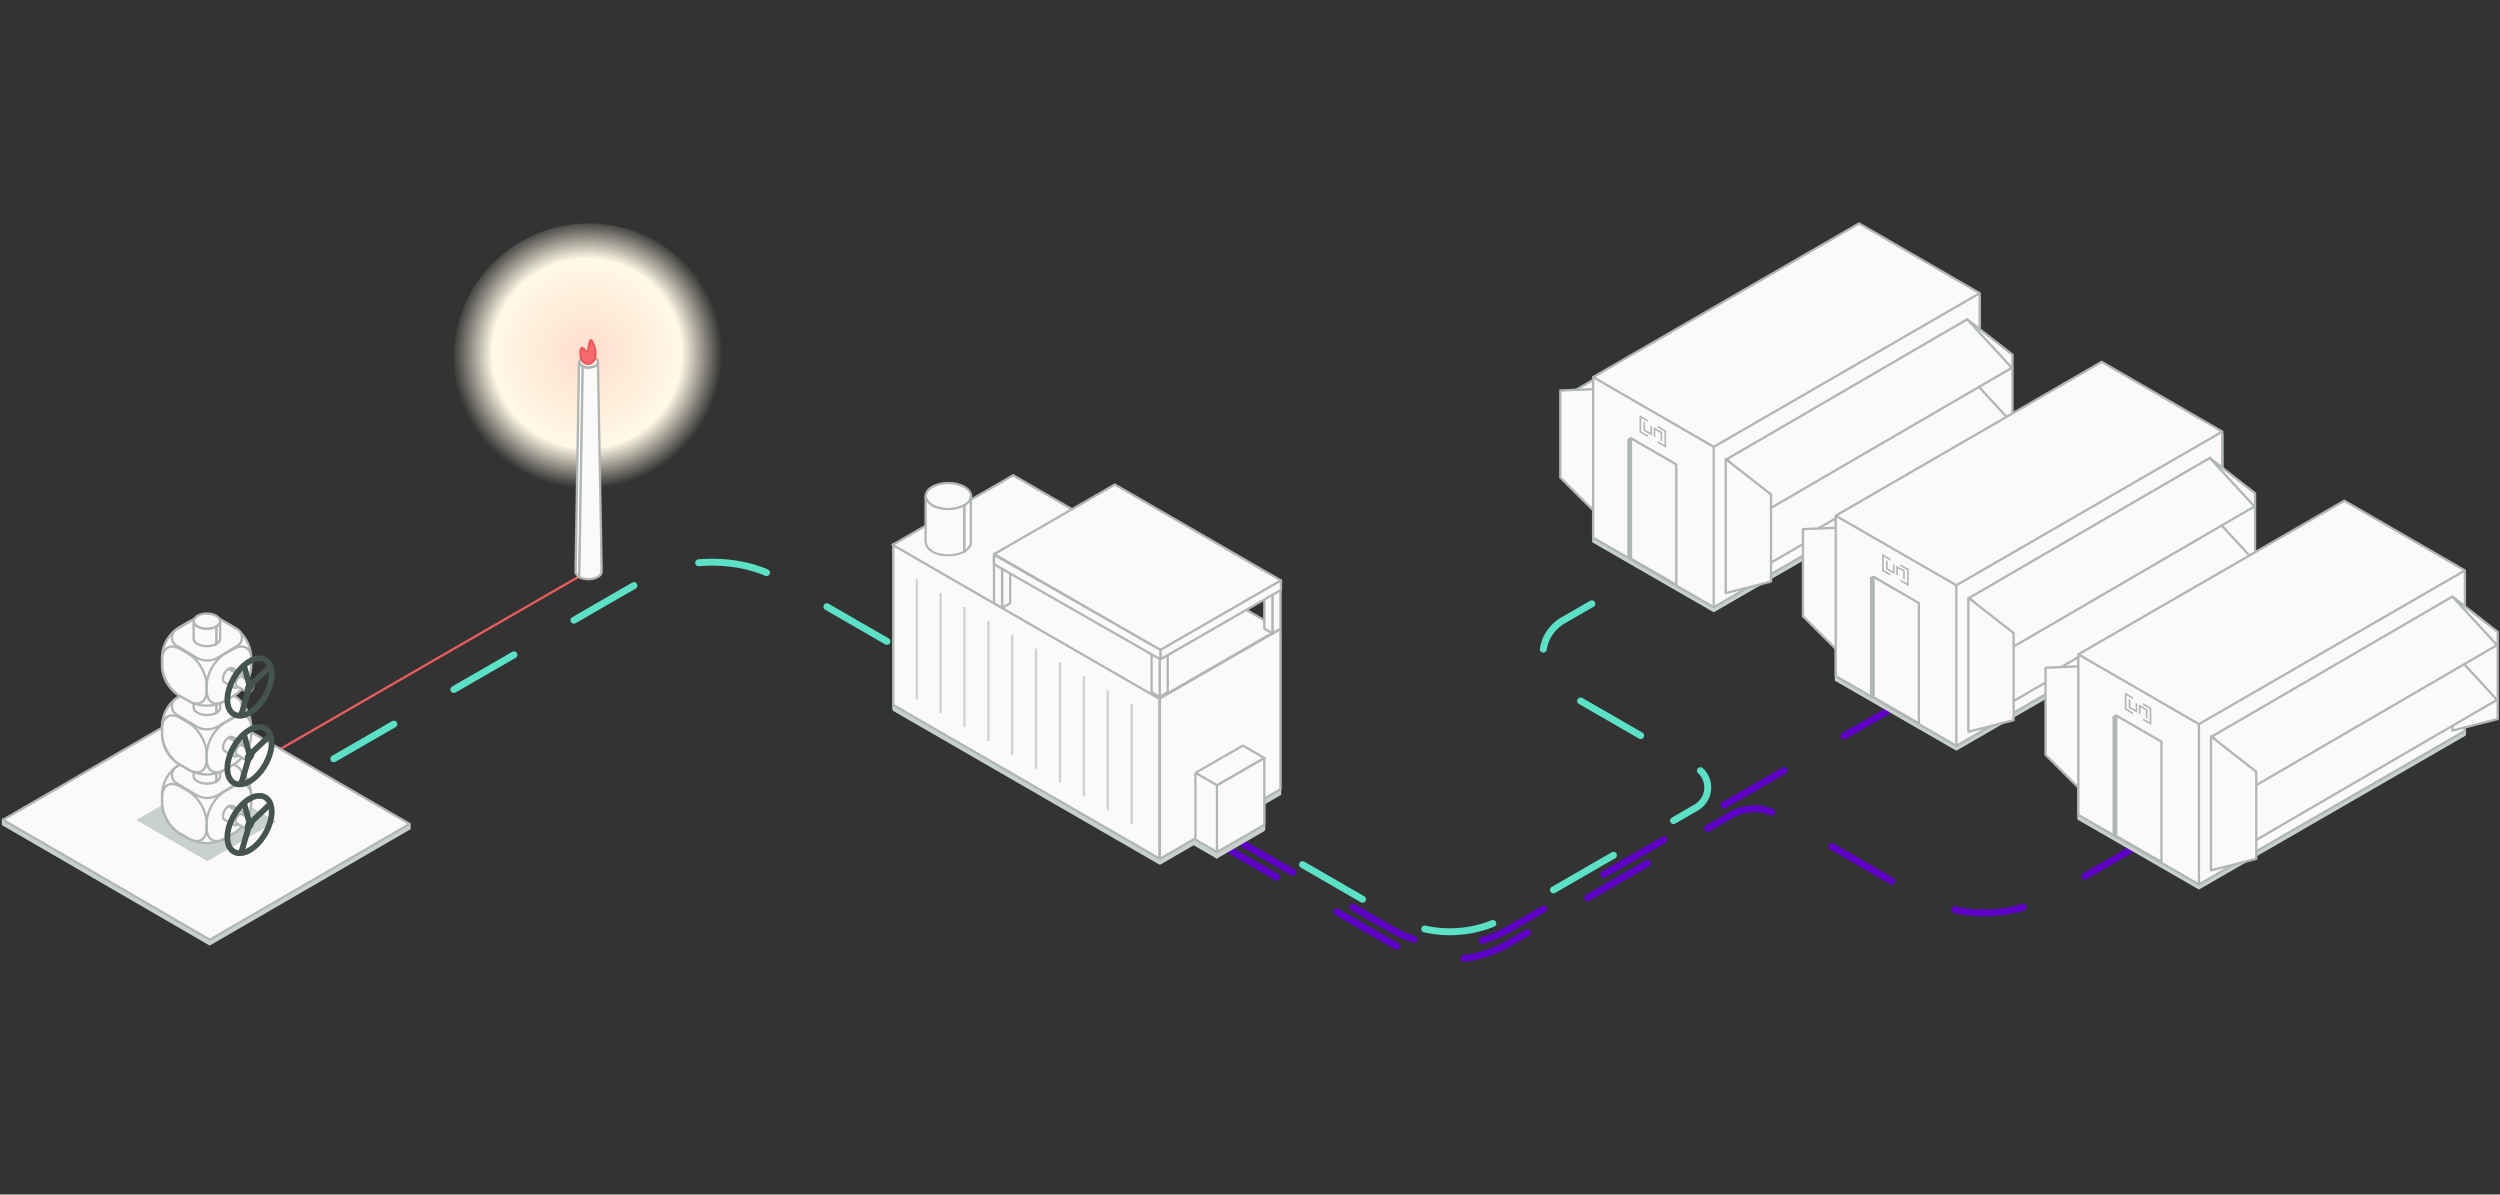 <?xml version="1.0" encoding="UTF-8"?>
<svg id="Layer_1" xmlns="http://www.w3.org/2000/svg" xmlns:xlink="http://www.w3.org/1999/xlink" version="1.1" viewBox="0 0 1082 517">
  <rect x="0" y="0" width="1082" height="517" fill="#333333" stroke="none"/>
  <!-- Generator: Adobe Illustrator 29.4.0, SVG Export Plug-In . SVG Version: 2.1.0 Build 152)  -->
  <defs>
    <style>
      .st0, .st1, .st2, .st3, .st4, .st5, .st6, .st7 {
        fill: none;
      }

      .st0, .st4, .st5, .st8, .st9, .st10 {
        stroke: #afb6b3;
      }

      .st1, .st11 {
        stroke: #e95d5f;
      }

      .st11 {
        fill: #f76a6d;
      }

      .st12 {
        fill: #c8d0cc;
      }

      .st13 {
        fill: url(#radial-gradient);
      }

      .st2 {
        stroke: #5c00c6;
      }

      .st2, .st3, .st6 {
        stroke-dasharray: 30;
        stroke-linecap: round;
        stroke-width: 3px;
      }

      .st2, .st14, .st15, .st6, .st9 {
        fill-rule: evenodd;
      }

      .st3, .st6 {
        stroke: #5ce0c6;
      }

      .st16, .st15 {
        fill: #afb6b3;
      }

      .st4 {
        stroke-miterlimit: 4;
        stroke-opacity: .6;
        stroke-width: 1px;
      }

      .st5, .st8, .st9 {
        stroke-linejoin: round;
      }

      .st14, .st8, .st9, .st10 {
        fill: #fbfaf9;
      }

      .st7 {
        stroke: #45544d;
        stroke-width: 2.5px;
      }
    </style>
    <radialGradient id="radial-gradient" cx="-138.9" cy="645.4" fx="-138.9" fy="645.4" r="1" gradientTransform="translate(-37501.8 8278.7) rotate(90) scale(58.5 -58.5)" gradientUnits="userSpaceOnUse">
      <stop offset="0" stop-color="#fdc"/>
      <stop offset=".7" stop-color="#fff9e6"/>
      <stop offset="1" stop-color="#fff9e6" stop-opacity="0"/>
    </radialGradient>
  </defs>
  <g>
    <path class="st1" d="M95.5,339.1l107.8-62.3,53.9-31.1"/>
    <circle class="st13" cx="254.8" cy="155.2" r="58.5"/>
    <g>
      <path class="st10" d="M250.6,156.4c0,.9.6,1.7,1.7,2.3l-1.5,91.1c-1-.6-1.7-1.4-1.7-2.3l1.5-91.1Z"/>
      <path class="st10" d="M258.8,156.7l1.6,90.7c0,.9-.6,1.7-1.7,2.3-2.2,1.3-5.8,1.3-8,0l1.5-91c.5.5,6.5,1.1,6.5-2Z"/>
      <path class="st10" d="M257.6,158.3c-1.6.9-4.1.9-5.6,0-1.6-.9-1.6-2.4,0-3.3,1.6-.9,4.1-.9,5.6,0,1.6.9,1.6,2.4,0,3.3Z"/>
      <path class="st11" d="M257.2,155.9c-1.4,2.3-4.1,2.1-5.5-.2-1-3-.5-7,1.5-4,2,3,1.5-6.7,3-4,1.5,2.7,2,5.5,1,8.2Z"/>
    </g>
  </g>
  <g>
    <path class="st3" d="M92.5,358.4l188-108.5c15.3-8.8,40.1-8.8,55.4,0l79.5,45.9"/>
    <g>
      <path class="st6" d="M459.8,314.2l142.7,82.4c15.5,8.9,34.5,8.9,50,0l81.6-47.1c6.7-3.9,6.7-13.5,0-17.3l-57.6-33.2c-11.7-6.8-11.7-23.7,0-30.5l95.2-55"/>
      <path class="st2" d="M980.3,334.2l-91.6,52.9c-18.6,10.7-41.4,10.7-60,0l-59.5-34.4c-6.2-3.6-13.8-3.6-20,0l-96.6,55.8c-15.5,8.9-34.5,8.9-50,0l-142.8-82.4"/>
      <path class="st2" d="M876.1,273.6l-223.6,128.8c-15.5,8.9-34.5,8.9-50,0l-142.8-82.4"/>
    </g>
    <g>
      <path class="st12" d="M386.6,237.2c-.2-.1-.4,0-.4.2h0v69.5c0,.3.2.6.4.8l115.2,66.5c0,0,.2,0,.2,0,0,0,.1,0,.2,0h0s14.5-8.4,14.5-8.4c0,0,0,.1.2.2l9.3,5.4c0,.2.2.3.4.2h0c0,0,.2,0,.2,0s.1-.1.2-.2l20.2-11.7c.2-.1.4-.5.4-.8v-10.9l6.7-3.9c.1,0,.2-.2.2-.4h0v-69.5c0-.2,0-.3-.2-.4-.2,0-.3,0-.5,0l-52.1,30.1s0,0,0,0h0c0,0-115.2-66.6-115.2-66.6Z"/>
      <polygon class="st10" points="386.6 235.7 501.8 302.2 501.8 371.6 386.6 305.1 386.6 235.7"/>
      <path class="st9" d="M554.2,272.2v69.4l-52.2,30.1v-69.4l52.2-30.1Z"/>
      <path class="st9" d="M438.5,205.7l115.2,66.5-52.2,30.1-115.2-66.5,52.2-30.1Z"/>
      <path class="st8" d="M501.9,281.2l3.5-2v20.4l-3.5,2v-20.4Z"/>
      <path class="st8" d="M501.9,281.2l-3.5-2v20.4l3.5,2v-20.4Z"/>
      <path class="st8" d="M550.7,253.7l3.5-2v20.4l-3.5,2v-20.4Z"/>
      <path class="st8" d="M550.7,253.7l-3.5-2v20.4l3.5,2v-20.4Z"/>
      <path class="st8" d="M433.7,242.7l3.5-2v20.4l-3.5,2v-20.4Z"/>
      <path class="st8" d="M433.7,241.7l-3.5-2v21.4l3.5,2v-21.4Z"/>
      <path class="st9" d="M482.5,209.7l72,41.6-52.2,30.1-72-41.6,52.2-30.1Z"/>
      <path class="st9" d="M554.4,251.2v4.1s-52.2,30.1-52.2,30.1v-4.1s52.2-30.1,52.2-30.1Z"/>
      <path class="st9" d="M430.2,240.1v4.1s72,41.2,72,41.2v-4.1s-72-41.2-72-41.2Z"/>
      <path class="st10" d="M403.5,210.7c-3.8,2.2-3.8,5.8,0,8s10,2.2,13.9,0,3.8-5.8,0-8-10-2.2-13.9,0Z"/>
      <path class="st10" d="M420.2,214.7c0,1.6-1.1,3-2.9,4v20c1.8-1,2.9-2.4,2.9-4v-20Z"/>
      <path class="st14" d="M403.5,218.7c-1.8-1-2.9-2.4-2.9-4v20c0,1.6,1.1,3,2.9,4h0c3.8,2.2,10,2.2,13.9,0v-20c-3.8,2.2-10,2.2-13.9,0h0Z"/>
      <path class="st16" d="M403.5,218.7l.2-.4h.2v.4h-.5ZM403.5,238.7l.2-.4h.2v.4h-.5ZM403.5,238.7l-.2.4h-.2v-.4h.5ZM417.3,238.7h.5v.3h-.2c0,.1-.2-.3-.2-.3ZM417.3,218.7l-.2-.4.8-.4v.9h-.5ZM403.5,218.7l-.2.4h-.2v-.4h.5ZM400.6,214.7h.5c0,1.3.9,2.6,2.6,3.6l-.2.4-.2.4c-1.8-1.1-3.1-2.6-3.1-4.4h.5ZM400.6,234.7h-.5v-20h1v20h-.5ZM403.5,238.7l-.2.4c-1.8-1.1-3.1-2.6-3.1-4.4h1c0,1.3.9,2.6,2.6,3.6l-.2.4ZM403.5,238.7h.5-1,.5ZM403.5,238.7l.2-.4c1.8,1.1,4.2,1.6,6.7,1.6s4.9-.5,6.7-1.6l.2.4.2.4c-2,1.2-4.6,1.7-7.2,1.7s-5.2-.6-7.2-1.7l.2-.4ZM417.3,238.7h-.5v-20h1v20h-.5ZM417.3,218.7l.2.4c-2,1.2-4.6,1.7-7.2,1.7s-5.2-.6-7.2-1.7l.2-.4.2-.4c1.8,1.1,4.2,1.6,6.7,1.6s4.9-.5,6.7-1.6l.2.4ZM403.5,218.7h.5s-.5,0-.5,0h-.5s.5,0,.5,0Z"/>
      <path class="st14" d="M537.9,322.7l-20.5,11.8v28.9l9.4,5.4v-28.9l20.5-11.8-9.4-5.4Z"/>
      <path class="st5" d="M517.4,334.5l20.5-11.8,9.4,5.4-20.5,11.8M517.4,334.5v28.9l9.4,5.4v-28.9M517.4,334.5l9.4,5.4"/>
      <path class="st8" d="M547.2,328.1l-20.5,11.8v28.9l20.5-11.8v-28.9Z"/>
      <line class="st4" x1="489.8" y1="304.7" x2="489.8" y2="356.7"/>
      <line class="st4" x1="396.8" y1="250.7" x2="396.8" y2="302.7"/>
      <line class="st4" x1="407.1" y1="256.7" x2="407.1" y2="308.7"/>
      <line class="st4" x1="417.4" y1="262.7" x2="417.4" y2="314.7"/>
      <line class="st4" x1="479.4" y1="298.7" x2="479.4" y2="350.7"/>
      <line class="st4" x1="469.1" y1="292.7" x2="469.1" y2="344.7"/>
      <line class="st4" x1="458.8" y1="286.7" x2="458.8" y2="338.7"/>
      <line class="st4" x1="448.4" y1="280.7" x2="448.4" y2="332.7"/>
      <line class="st4" x1="438.1" y1="274.7" x2="438.1" y2="326.7"/>
      <line class="st4" x1="427.8" y1="268.7" x2="427.8" y2="320.7"/>
    </g>
    <g>
      <g>
        <path class="st10" d="M696.9,168.4l-17.5,1.9,13-7.6,4.5,5.7Z"/>
        <path class="st12" d="M857.3,128.4c0-.2-.2-.3-.4-.2l-167.1,36.4c-.2,0-.3,0-.5,0-.2,0-.2.3-.2.4v69.4h0c0,.2.1.4.2.4,6.2,3.6,52.4,30.2,52.4,30.2,0,0,90.5-52.2,115.2-66.5.2-.1.4-.5.4-.8v-69.4h0Z"/>
        <path class="st9" d="M694.9,226.2l-19.6-19.5v-37.7l19.6-.8v58Z"/>
        <polygon class="st8" points="804.6 96.7 689.5 163.2 689.5 232.7 741.7 262.8 856.8 196.3 856.8 126.9 804.6 96.7"/>
        <path class="st16" d="M724.7,200.6l-9.8-5.6-8.8-5.7c-.1,0-.3-.1-.5,0l-1,.5c-.2,0-.3.3-.3.4v50.7c0,.2,0,.3.2.4l19.6,11.3c0,0,.2,0,.2,0s.2,0,.2,0c.2,0,.2-.3.2-.4v-51.2c0-.2,0-.3-.2-.4Z"/>
        <path class="st9" d="M705.9,241.8l19.6,11.3v-52.1l-19.6-11.3v52.1Z"/>
        <path class="st15" d="M712,186v-3.2l-.7-.4v4l3.7,2.1v-4l-.7-.4v3.2l-2.3-1.3Z"/>
        <path class="st15" d="M716.4,186.1v3.2l-.7-.4v-4l3.7,2.1v4l-.7-.4v-3.2l-2.3-1.3Z"/>
        <path class="st15" d="M710.3,186.7l2.9,1.7v.8l-3.6-2.1v-7.4l3.6,2.1v.8l-2.9-1.7v5.8Z"/>
        <path class="st15" d="M720.4,186.8l-2.9-1.7v-.8l3.6,2.1v7.4l-3.6-2.1v-.8l2.9,1.7v-5.8Z"/>
        <line class="st10" x1="741.7" y1="262.8" x2="741.7" y2="193.4"/>
        <polyline class="st5" points="856.8 126.9 741.7 193.4 689.5 163.2"/>
        <path class="st9" d="M851.4,196.2l19.6-5v-37.7l-19.6-15.3v58Z"/>
        <path class="st10" d="M851.4,161.9l-104,60.5,19.3,21,104-60.5-19.3-21Z"/>
        <path class="st10" d="M851.4,138.2l-104,60.5,19.3,21,104-60.5-19.3-21Z"/>
        <path class="st9" d="M746.9,256.7l19.6-5v-37.7l-19.6-15.3v58Z"/>
      </g>
      <g>
        <path class="st10" d="M801.9,228.3l-17.5,1.9,13-7.6,4.5,5.7Z"/>
        <path class="st12" d="M962.3,188.3c0-.2-.2-.3-.4-.2l-167.1,36.4c-.2,0-.3,0-.5,0-.2,0-.2.3-.2.4v69.4h0c0,.2.1.4.2.4,6.2,3.6,52.4,30.2,52.4,30.2,0,0,90.5-52.2,115.2-66.5.2-.1.4-.5.4-.8v-69.4h0Z"/>
        <path class="st9" d="M799.9,286.2l-19.6-19.5v-37.7l19.6-.8v58Z"/>
        <polygon class="st8" points="909.6 156.6 794.5 223.2 794.5 292.6 846.7 322.8 961.8 256.3 961.8 186.8 909.6 156.6"/>
        <path class="st16" d="M829.7,260.5l-9.8-5.6-8.8-5.7c-.1,0-.3-.1-.5,0l-1,.5c-.2,0-.3.3-.3.4v50.7c0,.2,0,.3.2.4l19.6,11.3c0,0,.2,0,.2,0s.2,0,.2,0c.2,0,.2-.3.2-.4v-51.2c0-.2,0-.3-.2-.4Z"/>
        <path class="st9" d="M810.9,301.8l19.6,11.3v-52.1l-19.6-11.3v52.1Z"/>
        <path class="st15" d="M817,246v-3.2l-.7-.4v4l3.7,2.1v-4l-.7-.4v3.2l-2.3-1.3Z"/>
        <path class="st15" d="M821.4,246v3.2l-.7-.4v-4l3.7,2.1v4l-.7-.4v-3.2l-2.3-1.3Z"/>
        <path class="st15" d="M815.3,246.7l2.9,1.7v.8l-3.6-2.1v-7.4l3.6,2.1v.8l-2.9-1.7v5.8Z"/>
        <path class="st15" d="M825.4,246.7l-2.9-1.7v-.8l3.6,2.1v7.4l-3.6-2.1v-.8l2.9,1.7v-5.8Z"/>
        <line class="st10" x1="846.7" y1="322.8" x2="846.7" y2="253.3"/>
        <polyline class="st5" points="961.8 186.8 846.7 253.3 794.5 223.2"/>
        <path class="st9" d="M956.4,256.2l19.6-5v-37.7l-19.6-15.3v58Z"/>
        <path class="st10" d="M956.4,221.8l-104,60.5,19.3,21,104-60.5-19.3-21Z"/>
        <path class="st10" d="M956.4,198.2l-104,60.5,19.3,21,104-60.5-19.3-21Z"/>
        <path class="st9" d="M851.9,316.7l19.6-5v-37.7l-19.6-15.3v58Z"/>
      </g>
      <g>
        <path class="st10" d="M906.9,288.4l-17.5,1.9,13-7.6,4.5,5.7Z"/>
        <path class="st12" d="M1067.3,248.4c0-.2-.2-.3-.4-.2l-167.1,36.4c-.2,0-.3,0-.5,0-.2,0-.2.3-.2.4v69.4h0c0,.2.1.4.2.4,6.2,3.6,52.4,30.2,52.4,30.2,0,0,90.5-52.2,115.2-66.5.2-.1.4-.5.4-.8v-69.4h0Z"/>
        <path class="st9" d="M904.9,346.2l-19.6-19.5v-37.7l19.6-.8v58Z"/>
        <polygon class="st8" points="1014.6 216.7 899.5 283.2 899.5 352.7 951.7 382.8 1066.8 316.3 1066.8 246.9 1014.6 216.7"/>
        <path class="st16" d="M934.7,320.6l-9.8-5.6-8.8-5.7c-.1,0-.3-.1-.5,0l-1,.5c-.2,0-.3.3-.3.4v50.7c0,.2,0,.3.2.4l19.6,11.3c0,0,.2,0,.2,0s.2,0,.2,0c.2,0,.2-.3.2-.4v-51.2c0-.2,0-.3-.2-.4Z"/>
        <path class="st9" d="M915.9,361.8l19.6,11.3v-52.1l-19.6-11.3v52.1Z"/>
        <path class="st15" d="M922,306v-3.2l-.7-.4v4l3.7,2.1v-4l-.7-.4v3.2l-2.3-1.3Z"/>
        <path class="st15" d="M926.4,306.1v3.2l-.7-.4v-4l3.7,2.1v4l-.7-.4v-3.2l-2.3-1.3Z"/>
        <path class="st15" d="M920.3,306.7l2.9,1.7v.8l-3.6-2.1v-7.4l3.6,2.1v.8l-2.9-1.7v5.8Z"/>
        <path class="st15" d="M930.4,306.8l-2.9-1.7v-.8l3.6,2.1v7.4l-3.6-2.1v-.8l2.9,1.7v-5.8Z"/>
        <line class="st10" x1="951.7" y1="382.8" x2="951.7" y2="313.4"/>
        <polyline class="st5" points="1066.8 246.9 951.7 313.4 899.5 283.2"/>
        <path class="st9" d="M1061.4,316.2l19.6-5v-37.7l-19.6-15.3v58Z"/>
        <path class="st10" d="M1061.4,281.9l-104,60.5,19.3,21,104-60.5-19.3-21Z"/>
        <path class="st10" d="M1061.4,258.2l-104,60.5,19.3,21,104-60.5-19.3-21Z"/>
        <path class="st9" d="M956.9,376.7l19.6-5v-37.7l-19.6-15.3v58Z"/>
      </g>
    </g>
  </g>
  <g>
    <path class="st12" d="M1.3,354.2c-.1,0-.3,0-.4.1,0,0-.1.2-.1.4v2.1c0,.2,0,.3.2.4l89.5,51.9c.2,0,.3,0,.5,0l86.5-50.1c.2,0,.2-.3.2-.4v-1.9c0-.2-.2-.4-.4-.5h0s-176-2-176-2Z"/>
    <path class="st9" d="M87.8,304.7l89.5,51.9-86.5,50.1L1.3,354.8l86.5-50.1Z"/>
    <path class="st12" d="M119.5,355.5l-30.7-17.8-29.8,17.2,30.7,17.8,29.8-17.2Z"/>
    <path class="st9" d="M81.6,362.8c4.9,2.8,10.9,2.8,15.7,0l3.7-2.2c4.8-2.8,7.7-7.9,7.7-13.5v-2.8c0-5.6-3-10.7-7.8-13.5l-3.7-2.1c-4.8-2.8-10.8-2.8-15.7,0l-3.6,2.1c-4.8,2.8-7.8,7.9-7.8,13.5v2.9c0,5.6,3,10.7,7.8,13.5l3.7,2.1Z"/>
    <path class="st9" d="M102.7,339c2.7-1.6,2.7-5.6,0-7.2l-8.6-5c-2.8-1.6-6.2-1.6-9,0l-8.6,5c-2.8,1.6-2.8,5.6,0,7.2l8.5,5.1c2.9,1.7,6.4,1.7,9.3,0l8.5-5.1Z"/>
    <path class="st10" d="M70.2,344.9c0-5,3.5-7,7.8-4.5l3.6,2.1c4.3,2.5,7.8,8.5,7.8,13.5v2.6c0,4.8-3.4,6.8-7.5,4.4l-4.2-2.4c-4.2-2.4-7.5-8.2-7.5-13.1v-2.6Z"/>
    <path class="st10" d="M108.8,344.9c0-5-3.5-7-7.8-4.5l-3.7,2.1c-4.3,2.5-7.8,8.5-7.8,13.5v2.6c0,4.8,3.4,6.8,7.5,4.4l4.2-2.4c4.2-2.4,7.5-8.2,7.5-13.1v-2.6Z"/>
    <path class="st10" d="M103,351.3c-1.3.8-2.4,2.7-2.4,4.2s1.1,2.2,2.4,1.4,2.4-2.7,2.4-4.2-1.1-2.2-2.4-1.4Z"/>
    <path class="st10" d="M104.8,351.1c-.5-.3-1.1-.2-1.7.2l-4.1-2.3c.6-.4,1.2-.4,1.7-.2l4.1,2.3Z"/>
    <path class="st10" d="M96.5,353.2c0,.7.2,1.3.7,1.6l4.1,2.3c-.5-.3-.7-.9-.7-1.6h0c0-1.6,1.1-3.5,2.4-4.2l-4.1-2.4c-1.3.8-2.4,2.7-2.4,4.2h0Z"/>
    <path class="st14" d="M108.5,355c.3,0,.5,0,.7,0l-4.5-2.6c-.3-.2-.7-.1-1.1.1h0c-.9.5-1.6,1.8-1.6,2.8h0c0,.5.2.9.5,1.1l4.4,2.6c.3.2.7.2,1.2,0,.9-.5,1.6-1.8,1.6-2.8s-.5-1.3-1.2-1.1ZM106.8,358.9c-.2-.2-.3-.5-.3-.9h0s0,0,0,0h0s0,0,0,0h0c0,.4.1.7.3.9ZM106.7,357h0c.3-.7.8-1.4,1.4-1.8h0c0,0,.1,0,.2,0,0,0-.1,0-.2.1-.6.4-1.1,1-1.4,1.8Z"/>
    <path class="st0" d="M108.1,355.2h0c-.6.3-1.1,1-1.4,1.8h0c.3-.7.8-1.4,1.4-1.8ZM108.1,355.2c0,0,.1,0,.2-.1,0,0-.1,0-.2.1ZM109.2,355.1c-.2-.1-.4-.1-.7,0,.7-.2,1.2.3,1.2,1.1s-.7,2.3-1.6,2.8c-.5.3-.9.3-1.2,0l-4.4-2.6c-.3-.2-.5-.6-.5-1.1h0c0-1,.7-2.3,1.6-2.8h0c.4-.2.8-.3,1.1-.1l4.5,2.6ZM106.8,358.9c-.2-.2-.3-.5-.3-.9h0s0,0,0,0h0s0,0,0,0h0c0,.4.1.7.3.9Z"/>
    <path class="st7" d="M98.4,362.4c0,6.1,4.3,8.6,9.6,5.6,5.3-3.1,9.6-10.6,9.6-16.7s-4.3-8.6-9.6-5.6c-5.3,3.1-9.6,10.6-9.6,16.7Z"/>
    <path class="st7" d="M105.7,347.9l2.3,8.5M108.1,356.4l8.9-8.5M108.1,356.4l-3.8,12.9"/>
    <path class="st7" d="M108.9,355.5c0,0-.1,0-.3.1-.4.2-.7.6-1,1-.3.5-.4,1-.4,1.3s0,.1,0,.2c0,0,.1,0,.3-.1.4-.2.7-.6,1-1,.3-.5.4-1,.4-1.3s0-.1,0-.2Z"/>
    <path class="st10" d="M85.5,330.8c2.2,1.3,5.9,1.3,8.1,0,2.2-1.3,2.2-3.4,0-4.7-2.2-1.3-5.9-1.3-8.1,0-2.2,1.3-2.2,3.4,0,4.7Z"/>
    <path class="st10" d="M95.3,328.4c0,.9-.6,1.7-1.7,2.4v7.5c1-.6,1.7-1.4,1.7-2.4v-7.5Z"/>
    <path class="st10" d="M85.5,330.8c-1-.6-1.7-1.4-1.7-2.4v7.5c0,.9.6,1.7,1.7,2.3h0c2.2,1.3,5.9,1.3,8.1,0v-7.5c-2.2,1.3-5.9,1.3-8.1,0h0Z"/>
    <path class="st9" d="M81.6,333.1c4.9,2.8,10.9,2.8,15.7,0l3.7-2.2c4.8-2.8,7.7-7.9,7.7-13.5v-2.8c0-5.6-3-10.7-7.8-13.5l-3.7-2.1c-4.8-2.8-10.8-2.8-15.7,0l-3.6,2.1c-4.8,2.8-7.8,7.9-7.8,13.5v2.9c0,5.6,3,10.7,7.8,13.5l3.7,2.1Z"/>
    <path class="st9" d="M102.7,309.3c2.7-1.6,2.7-5.6,0-7.2l-8.6-5c-2.8-1.6-6.2-1.6-9,0l-8.6,5c-2.8,1.6-2.8,5.6,0,7.2l8.5,5.1c2.9,1.7,6.4,1.7,9.3,0l8.5-5.1Z"/>
    <path class="st10" d="M70.2,315.2c0-5,3.5-7,7.8-4.5l3.6,2.1c4.3,2.5,7.8,8.5,7.8,13.5v2.6c0,4.8-3.4,6.8-7.5,4.3l-4.2-2.4c-4.2-2.4-7.5-8.2-7.5-13.1v-2.6Z"/>
    <path class="st10" d="M108.8,315.2c0-5-3.5-7-7.8-4.5l-3.7,2.1c-4.3,2.5-7.8,8.5-7.8,13.5v2.6c0,4.8,3.4,6.8,7.5,4.3l4.2-2.4c4.2-2.4,7.5-8.2,7.5-13.1v-2.6Z"/>
    <path class="st10" d="M103,321.5c-1.3.8-2.4,2.7-2.4,4.2s1.1,2.2,2.4,1.4,2.4-2.7,2.4-4.2-1.1-2.2-2.4-1.4Z"/>
    <path class="st10" d="M104.8,321.4c-.5-.3-1.1-.2-1.7.2l-4.1-2.4c.6-.4,1.2-.4,1.7-.2l4.1,2.4Z"/>
    <path class="st10" d="M96.5,323.4c0,.7.2,1.3.7,1.6l4.1,2.4c-.5-.3-.7-.9-.7-1.6h0c0-1.6,1.1-3.5,2.4-4.2l-4.1-2.3c-1.3.8-2.4,2.7-2.4,4.2h0Z"/>
    <path class="st14" d="M108.5,325.2c.3,0,.5,0,.7,0l-4.5-2.6c-.3-.2-.7-.1-1.1.1h0c-.9.5-1.6,1.8-1.6,2.8h0c0,.5.2.9.5,1.1l4.4,2.6c.3.2.7.2,1.2,0,.9-.5,1.6-1.8,1.6-2.8s-.5-1.3-1.2-1.1ZM106.8,329.2c-.2-.2-.3-.5-.3-.9h0s0,0,0,0h0s0,0,0,0h0c0,.4.1.7.3.9ZM106.7,327.2h0c.3-.7.8-1.4,1.4-1.8h0c0,0,.1,0,.2,0,0,0-.1,0-.2.1-.6.4-1.1,1-1.4,1.8Z"/>
    <path class="st0" d="M108.1,325.4h0c-.6.3-1.1,1-1.4,1.8h0c.3-.7.8-1.4,1.4-1.8ZM108.1,325.4c0,0,.1,0,.2-.1,0,0-.1,0-.2.1ZM109.2,325.3c-.2-.1-.4-.1-.7,0,.7-.2,1.2.3,1.2,1.1s-.7,2.3-1.6,2.8c-.5.3-.9.3-1.2,0l-4.4-2.6c-.3-.2-.5-.6-.5-1.1h0c0-1,.7-2.3,1.6-2.8h0c.4-.2.8-.3,1.1-.1l4.5,2.6ZM106.8,329.2c-.2-.2-.3-.5-.3-.9h0s0,0,0,0h0s0,0,0,0h0c0,.4.1.7.3.9Z"/>
    <path class="st7" d="M98.4,332.6c0,6.2,4.3,8.6,9.6,5.6,5.3-3.1,9.6-10.6,9.6-16.7s-4.3-8.6-9.6-5.6c-5.3,3.1-9.6,10.6-9.6,16.7Z"/>
    <path class="st7" d="M105.7,318.2l2.3,8.5M108.1,326.6l8.9-8.5M108.1,326.6l-3.8,12.9"/>
    <path class="st7" d="M108.9,325.8c0,0-.1,0-.3.1-.4.2-.7.6-1,1-.3.5-.4,1-.4,1.3s0,.1,0,.2c0,0,.1,0,.3-.1.4-.2.7-.6,1-1,.3-.5.4-1,.4-1.3s0-.1,0-.2Z"/>
    <path class="st10" d="M85.5,301c2.2,1.3,5.9,1.3,8.1,0,2.2-1.3,2.2-3.4,0-4.7-2.2-1.3-5.9-1.3-8.1,0-2.2,1.3-2.2,3.4,0,4.7Z"/>
    <path class="st10" d="M95.3,298.7c0,.9-.6,1.7-1.7,2.4v7.5c1-.6,1.7-1.4,1.7-2.3v-7.5Z"/>
    <path class="st10" d="M85.5,301c-1-.6-1.7-1.4-1.7-2.3v7.5c0,.9.6,1.7,1.7,2.3h0c2.2,1.3,5.9,1.3,8.1,0v-7.5c-2.2,1.3-5.9,1.3-8.1,0h0Z"/>
    <path class="st9" d="M81.6,303.3c4.9,2.8,10.9,2.8,15.7,0l3.7-2.2c4.8-2.8,7.7-7.9,7.7-13.5v-2.8c0-5.6-3-10.7-7.8-13.5l-3.7-2.1c-4.8-2.8-10.8-2.8-15.7,0l-3.6,2.1c-4.8,2.8-7.8,7.9-7.8,13.5v2.9c0,5.6,3,10.7,7.8,13.5l3.7,2.1Z"/>
    <path class="st9" d="M102.7,279.5c2.7-1.6,2.7-5.6,0-7.2l-8.6-5c-2.8-1.6-6.2-1.6-9,0l-8.6,5c-2.8,1.6-2.8,5.6,0,7.2l8.5,5.1c2.9,1.7,6.4,1.7,9.3,0l8.5-5.1Z"/>
    <path class="st10" d="M70.2,285.4c0-5,3.5-7,7.8-4.5l3.6,2.1c4.3,2.5,7.8,8.5,7.8,13.5v2.6c0,4.8-3.4,6.8-7.5,4.4l-4.2-2.4c-4.2-2.4-7.5-8.2-7.5-13.1v-2.6Z"/>
    <path class="st10" d="M108.8,285.4c0-5-3.5-7-7.8-4.5l-3.7,2.1c-4.3,2.5-7.8,8.5-7.8,13.5v2.6c0,4.8,3.4,6.8,7.5,4.4l4.2-2.4c4.2-2.4,7.5-8.2,7.5-13.1v-2.6Z"/>
    <path class="st10" d="M103,291.8c-1.3.8-2.4,2.7-2.4,4.2s1.1,2.2,2.4,1.4,2.4-2.7,2.4-4.2-1.1-2.2-2.4-1.4Z"/>
    <path class="st10" d="M104.8,291.6c-.5-.3-1.1-.2-1.7.2l-4.1-2.4c.6-.4,1.2-.4,1.7-.2l4.1,2.4Z"/>
    <path class="st10" d="M96.5,293.7c0,.7.2,1.3.7,1.6l4.1,2.3c-.5-.3-.7-.9-.7-1.6h0c0-1.6,1.1-3.5,2.4-4.2l-4.1-2.3c-1.3.8-2.4,2.7-2.4,4.2h0Z"/>
    <path class="st14" d="M108.5,295.5c.3,0,.5,0,.7,0l-4.5-2.6c-.3-.2-.7-.1-1.1.1h0c-.9.5-1.6,1.8-1.6,2.8h0c0,.5.2.9.5,1.1l4.4,2.6c.3.2.7.2,1.2,0,.9-.5,1.6-1.8,1.6-2.8s-.5-1.3-1.2-1.1ZM106.8,299.4c-.2-.2-.3-.5-.3-.9h0s0,0,0,0h0s0,0,0,0h0c0,.4.1.7.3.9ZM106.7,297.4h0c.3-.7.8-1.4,1.4-1.8h0c0,0,.1,0,.2,0,0,0-.1,0-.2.1-.6.4-1.1,1-1.4,1.8Z"/>
    <path class="st0" d="M108.1,295.7h0c-.6.3-1.1,1-1.4,1.8h0c.3-.7.8-1.4,1.4-1.8ZM108.1,295.7c0,0,.1,0,.2-.1,0,0-.1,0-.2.1ZM109.2,295.6c-.2-.1-.4-.1-.7,0,.7-.2,1.2.3,1.2,1.1s-.7,2.3-1.6,2.8c-.5.3-.9.3-1.2,0l-4.4-2.6c-.3-.2-.5-.6-.5-1.1h0c0-1,.7-2.3,1.6-2.8h0c.4-.2.8-.3,1.1-.1l4.5,2.6ZM106.8,299.4c-.2-.2-.3-.5-.3-.9h0s0,0,0,0h0s0,0,0,0h0c0,.4.1.7.3.9Z"/>
    <path class="st7" d="M98.4,302.9c0,6.1,4.3,8.6,9.6,5.6,5.3-3.1,9.6-10.6,9.6-16.7s-4.3-8.6-9.6-5.6c-5.3,3.1-9.6,10.6-9.6,16.7Z"/>
    <path class="st7" d="M105.7,288.4l2.3,8.5M108.1,296.9l8.9-8.5M108.1,296.9l-3.8,12.9"/>
    <path class="st7" d="M108.9,296c0,0-.1,0-.3.1-.4.2-.7.6-1,1-.3.5-.4,1-.4,1.3s0,.1,0,.2c0,0,.1,0,.3-.1.4-.2.7-.6,1-1,.3-.5.4-1,.4-1.3s0-.1,0-.2Z"/>
    <path class="st10" d="M85.5,271.2c2.2,1.3,5.9,1.3,8.1,0,2.2-1.3,2.2-3.4,0-4.7-2.2-1.3-5.9-1.3-8.1,0-2.2,1.3-2.2,3.4,0,4.7Z"/>
    <path class="st10" d="M95.3,268.9c0,.9-.6,1.7-1.7,2.3v7.5c1-.6,1.7-1.4,1.7-2.3v-7.5Z"/>
    <path class="st10" d="M85.5,271.2c-1-.6-1.7-1.4-1.7-2.3v7.5c0,.9.6,1.7,1.7,2.3h0c2.2,1.3,5.9,1.3,8.1,0v-7.5c-2.2,1.3-5.9,1.3-8.1,0h0Z"/>
  </g>
</svg>
